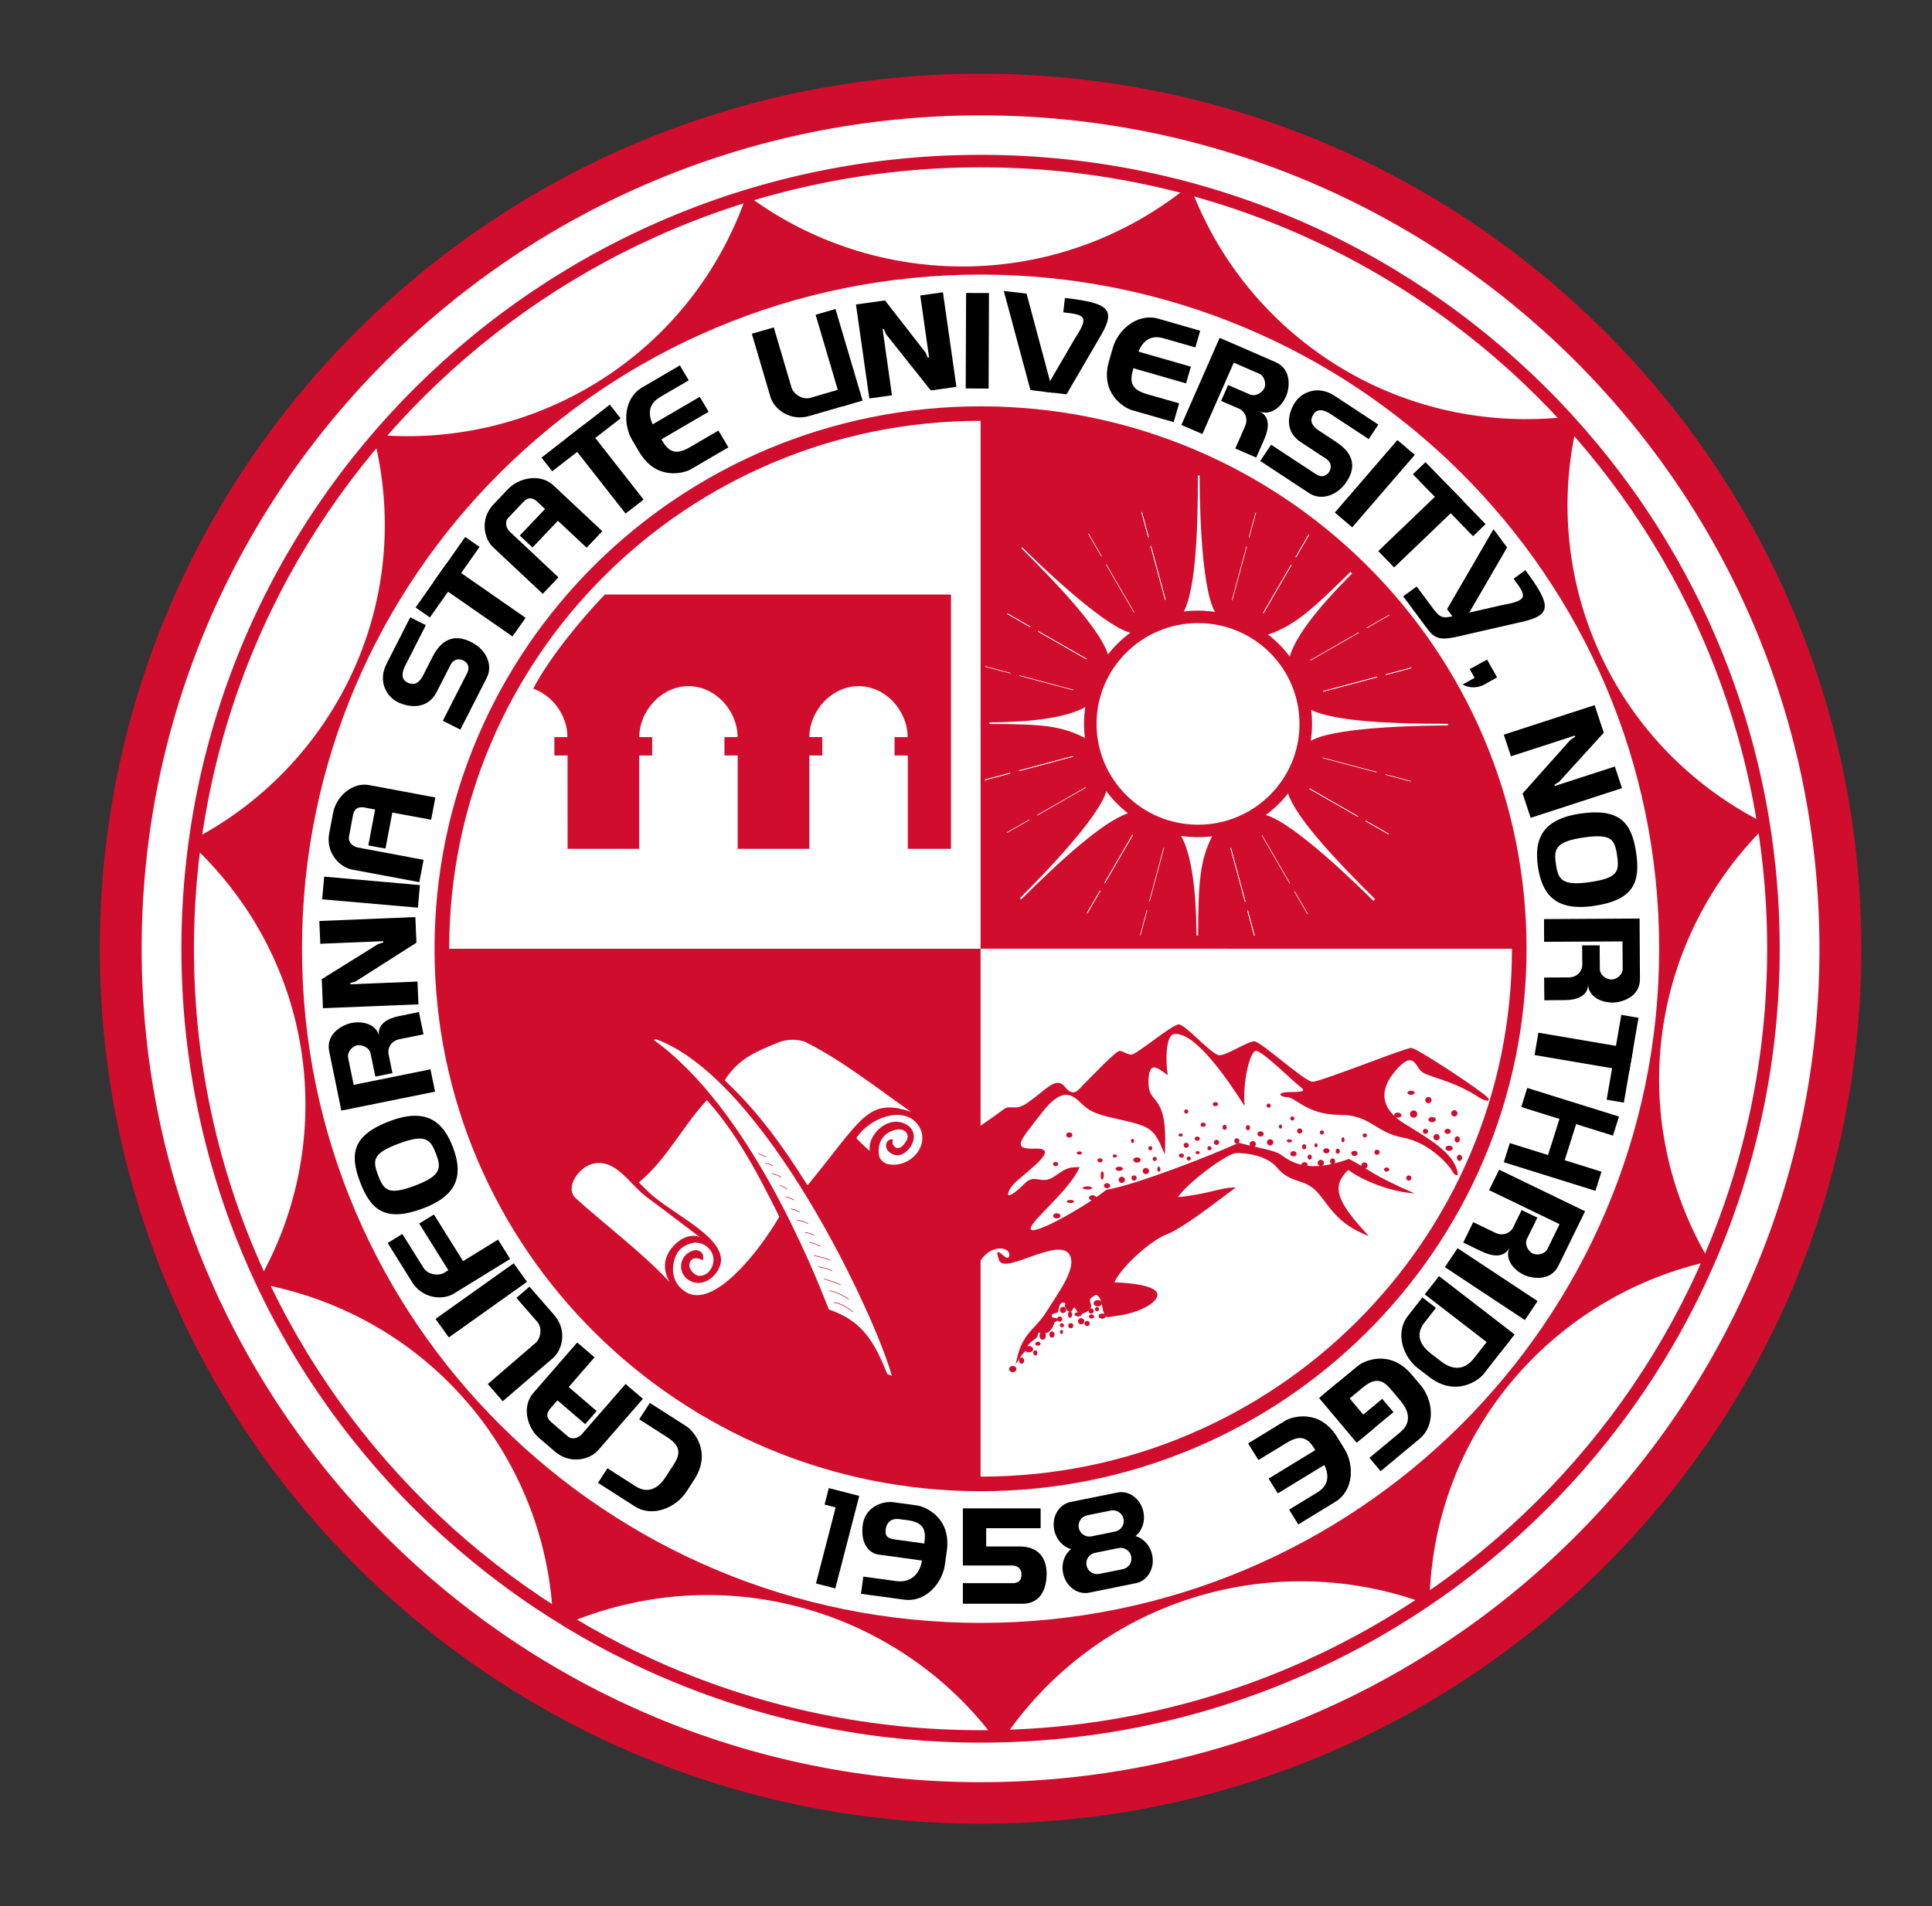 <?xml version="1.0" ?>
<svg xmlns="http://www.w3.org/2000/svg" viewBox="0 0 163.49 161.334" enable-background="new 0 0 163.49 161.334" xml:space="preserve">
	<rect x="0" y="0" width="163.49" height="161.334" fill="#333333" stroke="none"/>
	<path fill="#D00D2D" d="M82.979,154.367c41.159,0,74.531-33.157,74.531-74.063c0-40.9-33.372-74.063-74.531-74.063 c-41.164,0-74.531,33.162-74.531,74.063C8.449,121.21,41.815,154.367,82.979,154.367"/>
	<path fill="#FFFFFF" d="M82.979,150.851c39.205,0,70.987-31.588,70.987-70.546c0-38.959-31.782-70.541-70.987-70.541 c-39.21,0-70.992,31.582-70.992,70.541C11.988,119.263,43.77,150.851,82.979,150.851"/>
	<path fill="#D00D2D" d="M82.979,147.505c37.347,0,67.625-30.088,67.625-67.2s-30.277-67.2-67.625-67.2 c-37.347,0-67.629,30.087-67.629,67.2S45.633,147.505,82.979,147.505"/>
	<path fill="#FFFFFF" d="M82.979,146.452c36.757,0,66.561-29.615,66.561-66.147s-29.804-66.143-66.561-66.143 c-36.763,0-66.566,29.611-66.566,66.143S46.217,146.452,82.979,146.452"/>
	<path fill="#D00D2D" d="M100.417,15.89c-0.905,0.718-1.858,1.398-2.859,2.026c-10.91,6.835-24.531,5.893-34.277-1.351l-0.125,0.004 c-0.374,1.091-0.819,2.171-1.332,3.231c-5.561,11.564-17.586,17.985-29.717,17.028l-0.412,0.429 c0.278,1.119,0.489,2.266,0.632,3.437c1.595,12.716-5.048,24.566-15.786,30.263l-0.129,0.724c0.838,0.791,1.643,1.642,2.399,2.547 c8.267,9.837,9.133,23.377,3.209,33.938l0.215,0.547c1.14,0.22,2.275,0.504,3.41,0.857c12.299,3.859,20.374,14.791,21.116,26.865 l1.413,0.914c1.068-0.447,2.174-0.833,3.314-1.156c12.395-3.546,25.206,1.128,32.543,10.779l1.02,0.01 c0.651-0.952,1.37-1.875,2.146-2.766c8.453-9.68,21.763-12.692,33.199-8.571l0.575-0.343c0.033-1.151,0.134-2.313,0.302-3.479 c1.849-12.683,11.412-22.367,23.28-25.037l0.077-0.091c-0.59-0.995-1.126-2.027-1.609-3.103c-5.244-11.713-2.352-24.968,6.255-33.52 l-0.034-0.428c-1.034-0.524-2.045-1.109-3.036-1.761c-10.752-7.077-15.479-19.804-12.845-31.606l-0.843-0.984 c-1.154,0.128-2.323,0.189-3.511,0.185c-12.893-0.062-23.87-8.129-28.175-19.441"/>
	<path fill="#FFFFFF" d="M25.556,80.305c0-31.516,25.708-57.063,57.423-57.063c31.709,0,57.423,25.547,57.423,57.063 s-25.714,57.063-57.423,57.063C51.265,137.367,25.556,111.82,25.556,80.305"/>
	<path fill="#D00D2D" d="M82.979,126.222c25.517,0,46.202-20.56,46.202-45.917s-20.685-45.912-46.202-45.912 c-25.522,0-46.207,20.555-46.207,45.912S57.458,126.222,82.979,126.222"/>
	<path fill="#FFFFFF" d="M82.979,35.62c-24.837,0-44.967,20.008-44.967,44.685h44.967"/>
	<path fill="#FFFFFF" d="M82.979,124.989c24.833,0,44.966-20.008,44.966-44.685H82.979"/>
	<path fill="#FFFFFF" d="M101.38,69.806c4.741,0,8.587-3.821,8.587-8.533c0-4.711-3.846-8.533-8.587-8.533s-8.587,3.822-8.587,8.533 C92.792,65.984,96.639,69.806,101.38,69.806"/>
	<path fill="#FFFFFF" d="M101.37,40.251c0,4.603-0.177,9.514-1.183,11.508c0.872-0.109,1.757-0.095,2.629,0.034 c-1.25-2.152-1.303-10.109-1.303-11.542"/>
	<path fill="#FFFFFF" d="M86.428,46.4c3.276,3.255,6.633,6.867,7.337,8.985c0.541-0.69,1.178-1.309,1.887-1.827 c-2.418-0.639-8.132-6.217-9.152-7.229"/>
	<path fill="#FFFFFF" d="M83.727,61.282c4.636,0,6.073,0.176,8.08,1.176c-0.11-0.866-0.101-1.747,0.034-2.613 c-2.165,1.242-6.672,1.295-8.113,1.295"/>
	<path fill="#FFFFFF" d="M86.414,76.131c3.271-3.255,6.911-6.587,9.037-7.291c-0.694-0.538-1.312-1.171-1.834-1.875 c-0.647,2.403-6.293,8.047-7.313,9.062"/>
	<path fill="#FFFFFF" d="M101.39,79.186c0-4.602,0.177-6.405,1.183-8.398c-0.876,0.108-1.762,0.099-2.634-0.034 c1.254,2.151,1.307,7.001,1.307,8.433"/>
	<path fill="#FFFFFF" d="M116.366,76.112c-3.276-3.256-6.667-6.835-7.371-8.952c-0.541,0.695-1.178,1.309-1.887,1.827 c2.414,0.643,8.094,6.254,9.114,7.267"/>
	<path fill="#FFFFFF" d="M122.534,61.264c-4.631,0-9.573-0.177-11.58-1.176c0.11,0.87,0.096,1.751-0.034,2.617 c2.165-1.247,10.172-1.299,11.614-1.299"/>
	<path fill="#FFFFFF" d="M114.278,48.404c-3.276,3.255-4.842,4.602-6.974,5.307c0.699,0.537,1.317,1.166,1.839,1.869 c0.647-2.398,4.258-6.024,5.278-7.034"/>
	<line fill="none" stroke="#FFFFFF" stroke-width="0.051" stroke-linecap="round" x1="98.607" y1="50.746" x2="97.391" y2="46.238"/>
	<line fill="none" stroke="#FFFFFF" stroke-width="0.051" stroke-linecap="round" x1="97.18" y1="45.458" x2="96.615" y2="43.363"/>
	<line fill="none" stroke="#FFFFFF" stroke-width="0.051" stroke-linecap="round" x1="98.607" y1="50.746" x2="97.391" y2="46.238"/>
	<line fill="none" stroke="#FFFFFF" stroke-width="0.051" stroke-linecap="round" x1="97.18" y1="45.458" x2="96.615" y2="43.363"/>
	<line fill="none" stroke="#FFFFFF" stroke-width="0.051" stroke-linecap="round" x1="95.958" y1="51.816" x2="93.607" y2="47.776"/>
	<line fill="none" stroke="#FFFFFF" stroke-width="0.051" stroke-linecap="round" x1="93.205" y1="47.076" x2="92.113" y2="45.196"/>
	<line fill="none" stroke="#FFFFFF" stroke-width="0.051" stroke-linecap="round" x1="91.926" y1="55.775" x2="87.86" y2="53.443"/>
	<line fill="none" stroke="#FFFFFF" stroke-width="0.051" stroke-linecap="round" x1="87.156" y1="53.04" x2="85.264" y2="51.959"/>
	<line fill="none" stroke="#FFFFFF" stroke-width="0.051" stroke-linecap="round" x1="91.926" y1="55.775" x2="87.86" y2="53.443"/>
	<line fill="none" stroke="#FFFFFF" stroke-width="0.051" stroke-linecap="round" x1="87.156" y1="53.04" x2="85.264" y2="51.959"/>
	<line fill="none" stroke="#FFFFFF" stroke-width="0.051" stroke-linecap="round" x1="90.815" y1="58.398" x2="86.279" y2="57.189"/>
	<line fill="none" stroke="#FFFFFF" stroke-width="0.051" stroke-linecap="round" x1="85.494" y1="56.979" x2="83.387" y2="56.418"/>
	<line fill="none" stroke="#FFFFFF" stroke-width="0.051" stroke-linecap="round" x1="90.781" y1="64.028" x2="86.25" y2="65.237"/>
	<line fill="none" stroke="#FFFFFF" stroke-width="0.051" stroke-linecap="round" x1="85.465" y1="65.447" x2="83.358" y2="66.009"/>
	<line fill="none" stroke="#FFFFFF" stroke-width="0.051" stroke-linecap="round" x1="90.781" y1="64.028" x2="86.25" y2="65.237"/>
	<line fill="none" stroke="#FFFFFF" stroke-width="0.051" stroke-linecap="round" x1="85.465" y1="65.447" x2="83.358" y2="66.009"/>
	<line fill="none" stroke="#FFFFFF" stroke-width="0.051" stroke-linecap="round" x1="91.864" y1="66.66" x2="87.797" y2="68.992"/>
	<line fill="none" stroke="#FFFFFF" stroke-width="0.051" stroke-linecap="round" x1="87.093" y1="69.396" x2="85.202" y2="70.481"/>
	<line fill="none" stroke="#FFFFFF" stroke-width="0.051" stroke-linecap="round" x1="95.848" y1="70.668" x2="93.501" y2="74.708"/>
	<line fill="none" stroke="#FFFFFF" stroke-width="0.051" stroke-linecap="round" x1="93.094" y1="75.407" x2="92.002" y2="77.288"/>
	<line fill="none" stroke="#FFFFFF" stroke-width="0.051" stroke-linecap="round" x1="95.848" y1="70.668" x2="93.501" y2="74.708"/>
	<line fill="none" stroke="#FFFFFF" stroke-width="0.051" stroke-linecap="round" x1="93.094" y1="75.407" x2="92.002" y2="77.288"/>
	<line fill="none" stroke="#FFFFFF" stroke-width="0.051" stroke-linecap="round" x1="98.482" y1="71.771" x2="97.271" y2="76.278"/>
	<line fill="none" stroke="#FFFFFF" stroke-width="0.051" stroke-linecap="round" x1="97.06" y1="77.059" x2="96.495" y2="79.152"/>
	<line fill="none" stroke="#FFFFFF" stroke-width="0.051" stroke-linecap="round" x1="104.153" y1="71.805" x2="105.369" y2="76.307"/>
	<line fill="none" stroke="#FFFFFF" stroke-width="0.051" stroke-linecap="round" x1="105.58" y1="77.088" x2="106.145" y2="79.181"/>
	<line fill="none" stroke="#FFFFFF" stroke-width="0.051" stroke-linecap="round" x1="104.153" y1="71.805" x2="105.369" y2="76.307"/>
	<line fill="none" stroke="#FFFFFF" stroke-width="0.051" stroke-linecap="round" x1="105.58" y1="77.088" x2="106.145" y2="79.181"/>
	<line fill="none" stroke="#FFFFFF" stroke-width="0.051" stroke-linecap="round" x1="106.801" y1="70.729" x2="109.148" y2="74.77"/>
	<line fill="none" stroke="#FFFFFF" stroke-width="0.051" stroke-linecap="round" x1="109.555" y1="75.47" x2="110.647" y2="77.349"/>
	<line fill="none" stroke="#FFFFFF" stroke-width="0.051" stroke-linecap="round" x1="110.834" y1="66.77" x2="114.9" y2="69.102"/>
	<line fill="none" stroke="#FFFFFF" stroke-width="0.051" stroke-linecap="round" x1="115.604" y1="69.506" x2="117.491" y2="70.591"/>
	<line fill="none" stroke="#FFFFFF" stroke-width="0.051" stroke-linecap="round" x1="110.834" y1="66.77" x2="114.9" y2="69.102"/>
	<line fill="none" stroke="#FFFFFF" stroke-width="0.051" stroke-linecap="round" x1="115.604" y1="69.506" x2="117.491" y2="70.591"/>
	<line fill="none" stroke="#FFFFFF" stroke-width="0.051" stroke-linecap="round" x1="111.945" y1="64.152" x2="116.476" y2="65.356"/>
	<line fill="none" stroke="#FFFFFF" stroke-width="0.051" stroke-linecap="round" x1="117.261" y1="65.565" x2="119.374" y2="66.128"/>
	<line fill="none" stroke="#FFFFFF" stroke-width="0.051" stroke-linecap="round" x1="111.974" y1="58.517" x2="116.509" y2="57.308"/>
	<line fill="none" stroke="#FFFFFF" stroke-width="0.051" stroke-linecap="round" x1="117.294" y1="57.099" x2="119.402" y2="56.537"/>
	<line fill="none" stroke="#FFFFFF" stroke-width="0.051" stroke-linecap="round" x1="111.974" y1="58.517" x2="116.509" y2="57.308"/>
	<line fill="none" stroke="#FFFFFF" stroke-width="0.051" stroke-linecap="round" x1="117.294" y1="57.099" x2="119.402" y2="56.537"/>
	<line fill="none" stroke="#FFFFFF" stroke-width="0.051" stroke-linecap="round" x1="110.896" y1="55.886" x2="114.962" y2="53.554"/>
	<line fill="none" stroke="#FFFFFF" stroke-width="0.051" stroke-linecap="round" x1="115.667" y1="53.148" x2="117.558" y2="52.063"/>
	<line fill="none" stroke="#FFFFFF" stroke-width="0.051" stroke-linecap="round" x1="106.912" y1="51.878" x2="109.258" y2="47.838"/>
	<line fill="none" stroke="#FFFFFF" stroke-width="0.051" stroke-linecap="round" x1="109.666" y1="47.139" x2="110.757" y2="45.258"/>
	<line fill="none" stroke="#FFFFFF" stroke-width="0.051" stroke-linecap="round" x1="106.912" y1="51.878" x2="109.258" y2="47.838"/>
	<line fill="none" stroke="#FFFFFF" stroke-width="0.051" stroke-linecap="round" x1="109.666" y1="47.139" x2="110.757" y2="45.258"/>
	<line fill="none" stroke="#FFFFFF" stroke-width="0.051" stroke-linecap="round" x1="104.272" y1="50.779" x2="105.489" y2="46.271"/>
	<line fill="none" stroke="#FFFFFF" stroke-width="0.051" stroke-linecap="round" x1="105.7" y1="45.487" x2="106.265" y2="43.397"/>
	<path fill="#D00D2D" d="M51.184,50.326h29.291v21.521H76.82v-7.9H75.7v-1.556h1.106c0-2.208-1.849-4.313-4.147-4.313 s-4.167,2.104-4.167,4.313h1.092v1.556h-1.097v7.9h-6.063v-7.9h-1.121v-1.556h1.111c0-2.208-1.854-4.313-4.152-4.313 c-2.294,0-4.162,2.104-4.162,4.313h1.087v1.556h-1.092v7.9h-6.063l-0.005-7.9h-1.116v-1.556h1.106c0-1.79-1.211-3.503-2.893-4.098 C46.414,55.767,49.258,52.302,51.184,50.326"/>
	<path fill="#FFFFFF" d="M54.78,101.369c-1.48-1.09-2.577-3.203-4.454-2.898c-1.341,0.224-2.582,2.074-1.6,2.96 c2.457,2.228,5.623,4.593,7.931,7.082c-0.561-1.01-0.546-2.052,0.278-2.989c1.168-1.318,2.26-0.828,2.26-0.828 C57.941,103.754,56.164,102.388,54.78,101.369"/>
	<path fill="#FFFFFF" d="M61.322,91.441c2.749,2.574,4.818,5.406,7.012,8.891c4.631-5.631,5.067-7.463,8.759-6.221 c-2.902-2.018-5.642-4.227-8.822-5.854c-0.67-0.342-1.686-0.313-2.404-0.019C64.182,88.934,62.543,89.509,61.322,91.441"/>
	<path fill="#FFFFFF" d="M73.793,96.338c0.479-0.956,1.609-1.689,2.677-1.266c1.355,0.538,0.934,2.052-0.077,2.604 c-0.675,0.371-1.619-0.266-1.379-0.913c0.072-0.196,0.301-0.387,0.546-0.319c-0.063,0.328-0.043,0.438,0.125,0.6 c0.378,0.353,0.781-0.058,1.034-0.515c0.297-0.532-0.172-1.094-0.958-0.894c-1.021,0.261-1.547,1.061-1.37,2.193 c0.048,0.313,0.412,0.633,0.714,0.7c1.973,0.428,3.731-1.704,2.582-3.309c-1.212-1.689-4.133-0.609-5.221,1.123 c0,0,0.513,0.543,1.13,1.085C73.597,97.428,73.511,96.895,73.793,96.338"/>
	<path fill="#FFFFFF" d="M58.851,105.176c-0.584,0.058-1.346,0.348-1.681,1.166c-0.45,1.113-0.244,2.39,0.929,3.056 c2.385,1.361,6.236-3.617,7.845-6.41c0,0-1.303-2.655-2.265-4.336c-1.149-2.004-2.261-3.731-3.86-5.535 c-2.098,2.271-3.391,5.012-5.756,6.968c0.249,0.248,0.493,0.49,0.752,0.747c2.088,2.046,7.275,4.122,6,6.582 c-0.402,0.775-1.341,1.441-2.255,1.076c-1.341-0.538-1.159-2.242,0.067-2.628c0.57-0.181,1.039,0.258,0.833,0.833 c-0.168-0.167-0.69-0.281-0.91-0.09c-0.292,0.261-0.374,0.818,0.312,1.289c0.306,0.209,0.881,0.091,1.211-0.357 c0.369-0.494,0.546-1.403-0.311-2.06C59.397,105.204,59.014,105.186,58.851,105.176"/>
	<path fill="#FFFFFF" d="M55.312,88.019l0.187-0.061c9.2,3.354,18.53,23.319,19.967,28.483l-0.374-0.124 c-1.034-2.518-1.973-4.479-4.947-5.473C68.866,107.608,63.449,93.863,55.312,88.019"/>
	<path fill="none" stroke="#D00D2D" stroke-width="0.051" stroke-linecap="round" d="M70.585,110.255 c0.469,0.028,1.125,0.433,1.595,0.774"/>
	<path fill="none" stroke="#D00D2D" stroke-width="0.051" stroke-linecap="round" d="M70.211,109.259 c0.374,0.029,1.283,0.435,1.595,0.715"/>
	<path fill="none" stroke="#D00D2D" stroke-width="0.051" stroke-linecap="round" d="M69.742,108.265 c0.623,0.187,1.092,0.31,1.375,0.495"/>
	<path fill="none" stroke="#D00D2D" stroke-width="0.051" stroke-linecap="round" d="M69.272,107.204 c0.561,0.19,0.843,0.157,1.125,0.375"/>
	<path fill="none" stroke="#D00D2D" stroke-width="0.051" stroke-linecap="round" d="M68.894,106.271 c0.407,0.129,0.91,0.157,1.317,0.405"/>
	<path fill="none" stroke="#D00D2D" stroke-width="0.051" stroke-linecap="round" d="M68.521,105.186c0.345,0,0.718,0.215,0.876,0.31 "/>
	<path fill="none" stroke="#D00D2D" stroke-width="0.051" stroke-linecap="round" d="M68.142,104.315 c0.283,0.062,0.503,0.09,0.724,0.246"/>
	<path fill="none" stroke="#D00D2D" stroke-width="0.051" stroke-linecap="round" d="M67.458,103.287 c0.311,0.032,0.718,0.156,0.905,0.28"/>
	<path fill="none" stroke="#D00D2D" stroke-width="0.051" stroke-linecap="round" d="M66.955,102.325 c0.249,0.058,0.407,0.091,0.689,0.276"/>
	<path fill="none" stroke="#D00D2D" stroke-width="0.051" stroke-linecap="round" d="M66.514,101.298 c0.412,0.124,0.502,0.186,0.661,0.275"/>
	<path fill="none" stroke="#D00D2D" stroke-width="0.051" stroke-linecap="round" d="M66.016,100.365 c0.283,0.027,0.407,0.185,0.565,0.28"/>
	<path fill="none" stroke="#D00D2D" stroke-width="0.051" stroke-linecap="round" d="M65.36,99.337 c0.282,0.062,0.623,0.219,0.718,0.314"/>
	<path fill="none" stroke="#D00D2D" stroke-width="0.051" stroke-linecap="round" d="M64.794,98.466 c0.316,0.063,0.441,0.124,0.594,0.219"/>
	<path fill="none" stroke="#D00D2D" stroke-width="0.051" stroke-linecap="round" d="M64.201,97.656 c0.22,0.096,0.469,0.157,0.627,0.281"/>
	<path fill="#D00D2D" d="M82.697,95.482c1.001-0.686,1.782-1.243,2.285-1.619c0.498-0.371,0.924,0.21,1.939-0.495 c1.691-1.185,2.443-2.303,3.195-1.37c0.747,0.933,1.125,0.247,1.561-0.186c0.876-0.871,2.754-2.86,3.07-2.86 c0.312,0,0.561,0.309,1.001,0.309c0.436,0,3.439-2.55,4.004-2.55c0.565,0,2.816,2.612,3.443,2.612c0.627,0,2.38-1.181,2.941-1.181 c0.565,0,4.257,3.422,4.942,3.422c0.69,0,7.826-2.865,8.329-2.865c0.498,0,6.006,3.67,6.446,4.17 c0.436,0.499-0.325,0.262-0.627,0.062c-2.443-1.618-4.507-1.742-5.005-2.299c-0.503-0.562-0.69-1.68-2.132,0 c-1.437,1.676-1.25,3.231,0.752,4.474c2.002,1.247,4.22,2.461,4.507,4.169c0.063,0.377-0.312,0.186-0.44-0.123 c-0.125-0.31-1.815-2.427-4.19-2.861c-2.381-0.438-2.691-1.927-5.383-1.927s-3.755-1.494-4.382-1.494 c-0.623,0-1.063-0.434,0.254-0.434c1.313,0,1.25-0.128,0.685-0.562c-0.561-0.433-3.127-2.983-3.63-2.922 c-0.498,0.063-1.125,2.675-0.939,4.664c-1.25-1.928-4.076-6.249-5.943-6.097c-0.752,0.062-0.752,2.303-0.565,3.483 c-0.752-0.499-1.628-1.432-1.628,0.624c0,2.051,1.69,0.681,1.379,6.092c-0.814-1.928-1.001-2.299-3.132-2.799 c-2.126-0.494-2.941-0.618-3.755-1.365c-0.814-0.748-1.628-1.805-3.506,0.623c-1.877,2.423-2.625,3.108-0.56,3.046 c2.064-0.062-0.312,1.618-1.628,2.798c-0.824,0.738-1.231,2.095,0.752,0.124c0.876-0.871,1.375,0.247,2.567-0.623 c1.188-0.871,1.437-0.681,2.064-0.743c-0.876,2.052-4.445,4.788-4.133,5.283c0.316,0.499,4.693-1.989,6.384-3.355 c2.38-0.375,8.951-2.927,11.207-3.982c1.313,0.375,2.629,0.562,3.314,0.87c0.689,0.314,1.939,1.994,6.01,0.499 c1.69,0.872,1.939,1.366,5.57,2.923c-1.939-0.123-4.258-0.995-5.633-1.989c-1.379,1.365-1.125,2.546,1.753,5.597 c-2.816-1.057-3.381-2.675-4.444-3.793c-1.063-1.118-2.179-0.618-3.319-1.989c-0.876-1.062-2.629-1.247-3.443-1.247 c-0.81,0-4.315,2.675-4.942,3.731c2.629-0.248,3.692-0.866,4.88-0.81c-1.939,1.433-4.444,3.422-5.881,3.983 c-1.442,0.558-3.942,2.923-4.382,4.041c1.877,0.063,3.755,0.376,3.63,1.123c-0.125,0.742-1.815,1.552-3.63,1.737 c-0.254,0.028-0.594,0.172-0.738-0.005c-0.407-0.49-0.187-1.29-0.694-1.741c-0.167-0.148-0.364,0.095-0.517,0.194 c-0.297,0.19,0.034,0.557-0.024,0.757c-0.086,0.291-0.474,0.542-0.819,0.604c-0.259,0.043-0.393-0.285-0.546-0.485 c-0.172-0.225-0.163,0.352-0.445,0.309c-0.225-0.033-0.331-0.28-0.426-0.48c-0.038-0.081,0.144-0.232-0.019-0.28 c-0.426-0.129-0.46,0.424-0.532,0.718c-0.057,0.233-0.546,0.105-0.551,0.382c-0.004,0.304,0.527,0.057,0.498,0.371 c-0.009,0.109-0.229,0.119-0.258,0.195c-0.101,0.299-0.235,0.585-0.479,0.79c-0.225,0.194-0.551,0.118-0.814,0.065 c-0.129-0.028-0.11,0.314-0.206,0.41c-0.273,0.271-0.67,0.438-0.814,0.794c-0.043,0.101-0.053,0.281-0.115,0.334 c-0.393,0.323-0.57,0.767-0.853,1.146c0.469-2.708,1.595-2.831,2.596-4.45c1.001-1.617,2.639-3.74,1.94-4.849 c-0.939-1.495-5.508,1.742-5.949,0.495c-0.436-1.242,0.192-0.495,0.565-0.248c0.374,0.248,0.565-0.686-0.374-0.747 c-0.939-0.062-1.787,0.747-2.036,1.681"/>
	<path fill="#D00D2D" d="M89.426,103.135c0.172,0,0.312-0.101,0.312-0.22c0-0.124-0.139-0.223-0.312-0.223s-0.311,0.099-0.311,0.223 C89.115,103.034,89.253,103.135,89.426,103.135"/>
	<path fill="#D00D2D" d="M90.585,101.83c0.167,0,0.306-0.057,0.306-0.128c0-0.077-0.139-0.134-0.306-0.134 c-0.172,0-0.312,0.057-0.312,0.134C90.273,101.773,90.413,101.83,90.585,101.83"/>
	<path fill="#D00D2D" d="M92.021,100.684c0.22,0,0.397-0.063,0.397-0.134s-0.177-0.133-0.397-0.133s-0.397,0.062-0.397,0.133 S91.801,100.684,92.021,100.684"/>
	<path fill="#D00D2D" d="M93.271,99.846c0.077,0,0.134-0.156,0.134-0.352c0-0.196-0.058-0.353-0.134-0.353 c-0.072,0-0.129,0.156-0.129,0.353C93.142,99.689,93.2,99.846,93.271,99.846"/>
	<path fill="#D00D2D" d="M93.085,98.395c0.125,0,0.225-0.081,0.225-0.177c0-0.095-0.101-0.176-0.225-0.176 c-0.12,0-0.22,0.081-0.22,0.176C92.865,98.313,92.965,98.395,93.085,98.395"/>
	<path fill="#D00D2D" d="M91.332,97.729c0.125,0,0.225-0.058,0.225-0.134c0-0.071-0.101-0.134-0.225-0.134 c-0.12,0-0.22,0.063-0.22,0.134C91.112,97.671,91.212,97.729,91.332,97.729"/>
	<path fill="#D00D2D" d="M89.33,98.703c0.125,0,0.22-0.076,0.22-0.175c0-0.096-0.096-0.177-0.22-0.177c-0.12,0-0.22,0.081-0.22,0.177 C89.11,98.627,89.21,98.703,89.33,98.703"/>
	<path fill="#D00D2D" d="M90.489,96.29c0.148,0,0.263-0.094,0.263-0.218c0-0.119-0.115-0.22-0.263-0.22s-0.269,0.101-0.269,0.22 C90.221,96.196,90.341,96.29,90.489,96.29"/>
	<path fill="#D00D2D" d="M94.713,99.108c0.172,0,0.311-0.076,0.311-0.176c0-0.096-0.139-0.177-0.311-0.177s-0.312,0.081-0.312,0.177 C94.402,99.032,94.541,99.108,94.713,99.108"/>
	<path fill="#D00D2D" d="M94.934,100.132c0.144,0,0.263-0.119,0.263-0.268c0-0.142-0.12-0.261-0.263-0.261 c-0.148,0-0.268,0.119-0.268,0.261C94.666,100.013,94.785,100.132,94.934,100.132"/>
	<path fill="#D00D2D" d="M93.679,100.583c0.148,0,0.268-0.1,0.268-0.218c0-0.124-0.12-0.22-0.268-0.22 c-0.144,0-0.263,0.096-0.263,0.22C93.416,100.483,93.535,100.583,93.679,100.583"/>
	<path fill="#D00D2D" d="M92.462,101.611c0.167,0,0.306-0.1,0.306-0.224c0-0.119-0.139-0.219-0.306-0.219 c-0.172,0-0.312,0.1-0.312,0.219C92.151,101.512,92.29,101.611,92.462,101.611"/>
	<path fill="#D00D2D" d="M95.963,99.932c0.125,0,0.225-0.101,0.225-0.219c0-0.124-0.101-0.224-0.225-0.224 c-0.12,0-0.221,0.1-0.221,0.224C95.743,99.831,95.843,99.932,95.963,99.932"/>
	<path fill="#D00D2D" d="M96.969,99.384c0.144,0,0.264-0.119,0.264-0.261c0-0.147-0.12-0.268-0.264-0.268 c-0.148,0-0.268,0.12-0.268,0.268C96.701,99.265,96.82,99.384,96.969,99.384"/>
	<path fill="#D00D2D" d="M96.217,98.409c0.172,0,0.306-0.101,0.306-0.225c0-0.119-0.134-0.218-0.306-0.218 c-0.173,0-0.312,0.099-0.312,0.218C95.906,98.309,96.044,98.409,96.217,98.409"/>
	<path fill="#D00D2D" d="M95.839,96.748c0.072,0,0.134-0.081,0.134-0.177c0-0.1-0.062-0.176-0.134-0.176s-0.134,0.076-0.134,0.176 C95.705,96.667,95.767,96.748,95.839,96.748"/>
	<path fill="#D00D2D" d="M94.34,97.976c0.096,0,0.177-0.057,0.177-0.128c0-0.076-0.082-0.134-0.177-0.134 c-0.101,0-0.177,0.058-0.177,0.134C94.163,97.919,94.239,97.976,94.34,97.976"/>
	<path fill="#D00D2D" d="M97.342,97.367c0.096,0,0.177-0.077,0.177-0.177c0-0.096-0.081-0.177-0.177-0.177 c-0.096,0-0.177,0.081-0.177,0.177C97.166,97.29,97.247,97.367,97.342,97.367"/>
	<path fill="#D00D2D" d="M97.716,98.271c0.101,0,0.177-0.081,0.177-0.177c0-0.099-0.076-0.175-0.177-0.175 c-0.096,0-0.177,0.076-0.177,0.175C97.539,98.189,97.62,98.271,97.716,98.271"/>
	<path fill="#D00D2D" d="M98.061,99.185c0.077,0,0.134-0.1,0.134-0.219c0-0.124-0.057-0.22-0.134-0.22 c-0.072,0-0.129,0.096-0.129,0.22C97.932,99.085,97.989,99.185,98.061,99.185"/>
	<path fill="#D00D2D" d="M101.318,96.558c0.12,0,0.22-0.076,0.22-0.177c0-0.096-0.101-0.176-0.22-0.176 c-0.125,0-0.221,0.08-0.221,0.176C101.097,96.481,101.193,96.558,101.318,96.558"/>
	<path fill="#D00D2D" d="M100.379,97.162c0.12,0,0.22-0.096,0.22-0.22c0-0.118-0.101-0.218-0.22-0.218c-0.125,0-0.22,0.1-0.22,0.218 C100.159,97.066,100.254,97.162,100.379,97.162"/>
	<path fill="#D00D2D" d="M99.972,97.989c0.12,0,0.22-0.08,0.22-0.176c0-0.095-0.101-0.176-0.22-0.176c-0.125,0-0.22,0.081-0.22,0.176 C99.751,97.909,99.847,97.989,99.972,97.989"/>
	<path fill="#D00D2D" d="M99.91,96.205c0.096,0,0.177-0.062,0.177-0.133s-0.082-0.134-0.177-0.134c-0.101,0-0.177,0.063-0.177,0.134 S99.809,96.205,99.91,96.205"/>
	<path fill="#D00D2D" d="M101.816,95.377c0.125,0,0.22-0.076,0.22-0.176c0-0.096-0.096-0.176-0.22-0.176 c-0.12,0-0.221,0.08-0.221,0.176C101.595,95.301,101.696,95.377,101.816,95.377"/>
	<path fill="#D00D2D" d="M102.946,96.914c0.12,0,0.221-0.1,0.221-0.219c0-0.124-0.101-0.219-0.221-0.219 c-0.125,0-0.225,0.095-0.225,0.219C102.721,96.814,102.821,96.914,102.946,96.914"/>
	<path fill="#D00D2D" d="M102.347,97.367c0.101,0,0.177-0.077,0.177-0.177c0-0.096-0.077-0.177-0.177-0.177 c-0.096,0-0.177,0.081-0.177,0.177C102.17,97.29,102.251,97.367,102.347,97.367"/>
	<path fill="#D00D2D" d="M101.346,97.694c0.101,0,0.177-0.057,0.177-0.128c0-0.076-0.077-0.134-0.177-0.134 c-0.096,0-0.177,0.058-0.177,0.134C101.169,97.638,101.25,97.694,101.346,97.694"/>
	<path fill="#D00D2D" d="M100.594,98.237c0.101,0,0.177-0.076,0.177-0.177c0-0.094-0.077-0.175-0.177-0.175 c-0.096,0-0.172,0.081-0.172,0.175C100.422,98.161,100.499,98.237,100.594,98.237"/>
	<path fill="#D00D2D" d="M100.379,94.259c0.096,0,0.177-0.081,0.177-0.177c0-0.1-0.082-0.176-0.177-0.176 c-0.101,0-0.177,0.076-0.177,0.176C100.202,94.178,100.278,94.259,100.379,94.259"/>
	<path fill="#D00D2D" d="M102.85,93.635c0.12,0,0.22-0.076,0.22-0.176c0-0.096-0.101-0.176-0.22-0.176c-0.125,0-0.22,0.08-0.22,0.176 C102.63,93.559,102.726,93.635,102.85,93.635"/>
	<path fill="#D00D2D" d="M103.631,95.639c0.101,0,0.177-0.1,0.177-0.219c0-0.124-0.077-0.219-0.177-0.219 c-0.096,0-0.177,0.095-0.177,0.219C103.454,95.539,103.535,95.639,103.631,95.639"/>
	<path fill="#D00D2D" d="M104.666,96.791c0.125,0,0.22-0.101,0.22-0.22c0-0.124-0.096-0.219-0.22-0.219s-0.221,0.095-0.221,0.219 C104.445,96.69,104.541,96.791,104.666,96.791"/>
	<path fill="#D00D2D" d="M106.011,97.114c0.148,0,0.263-0.119,0.263-0.267c0-0.143-0.115-0.262-0.263-0.262s-0.269,0.119-0.269,0.262 C105.743,96.995,105.863,97.114,106.011,97.114"/>
	<path fill="#D00D2D" d="M106.667,96.201c0.148,0,0.268-0.101,0.268-0.225c0-0.119-0.12-0.219-0.268-0.219 c-0.144,0-0.264,0.1-0.264,0.219C106.404,96.101,106.523,96.201,106.667,96.201"/>
	<path fill="#D00D2D" d="M105.604,95.672c0.096,0,0.177-0.1,0.177-0.219c0-0.124-0.082-0.224-0.177-0.224s-0.177,0.1-0.177,0.224 C105.427,95.572,105.508,95.672,105.604,95.672"/>
	<path fill="#D00D2D" d="M107.357,93.759c0.096,0,0.177-0.076,0.177-0.171c0-0.101-0.082-0.182-0.177-0.182 c-0.101,0-0.177,0.081-0.177,0.182C107.18,93.683,107.256,93.759,107.357,93.759"/>
	<path fill="#D00D2D" d="M108.358,95.534c0.072,0,0.134-0.081,0.134-0.176c0-0.101-0.063-0.177-0.134-0.177s-0.134,0.076-0.134,0.177 C108.224,95.453,108.286,95.534,108.358,95.534"/>
	<path fill="#D00D2D" d="M107.481,96.957c0.148,0,0.268-0.119,0.268-0.262c0-0.147-0.12-0.267-0.268-0.267s-0.268,0.119-0.268,0.267 C107.213,96.838,107.333,96.957,107.481,96.957"/>
	<path fill="#D00D2D" d="M109.986,95.953c0.12,0,0.22-0.101,0.22-0.225c0-0.118-0.101-0.218-0.22-0.218 c-0.125,0-0.225,0.1-0.225,0.218C109.761,95.853,109.862,95.953,109.986,95.953"/>
	<path fill="#D00D2D" d="M109.359,94.849c0.096,0,0.177-0.076,0.177-0.176c0-0.096-0.082-0.177-0.177-0.177s-0.177,0.081-0.177,0.177 C109.182,94.772,109.263,94.849,109.359,94.849"/>
	<path fill="#D00D2D" d="M109.11,96.7c0.12,0,0.22-0.057,0.22-0.129c0-0.076-0.101-0.133-0.22-0.133 c-0.125,0-0.225,0.057-0.225,0.133C108.885,96.644,108.985,96.7,109.11,96.7"/>
	<path fill="#D00D2D" d="M109.455,97.881c0.144,0,0.264-0.101,0.264-0.225c0-0.119-0.12-0.219-0.264-0.219 c-0.148,0-0.268,0.1-0.268,0.219C109.187,97.78,109.306,97.881,109.455,97.881"/>
	<path fill="#D00D2D" d="M110.393,98.813c0.144,0,0.264-0.101,0.264-0.224c0-0.119-0.12-0.219-0.264-0.219 c-0.148,0-0.268,0.1-0.268,0.219C110.125,98.713,110.245,98.813,110.393,98.813"/>
	<path fill="#D00D2D" d="M110.829,98.156c0.101,0,0.177-0.096,0.177-0.219c0-0.119-0.077-0.219-0.177-0.219 c-0.096,0-0.177,0.1-0.177,0.219C110.652,98.061,110.733,98.156,110.829,98.156"/>
	<path fill="#D00D2D" d="M110.36,97.286c0.101,0,0.177-0.096,0.177-0.22c0-0.119-0.077-0.219-0.177-0.219 c-0.096,0-0.177,0.1-0.177,0.219C110.183,97.19,110.264,97.286,110.36,97.286"/>
	<path fill="#D00D2D" d="M111.361,97.119c0.077,0,0.134-0.081,0.134-0.177c0-0.095-0.057-0.175-0.134-0.175 c-0.072,0-0.129,0.08-0.129,0.175C111.231,97.038,111.289,97.119,111.361,97.119"/>
	<path fill="#D00D2D" d="M111.864,96.029c0.096,0,0.177-0.076,0.177-0.177c0-0.095-0.082-0.176-0.177-0.176 c-0.101,0-0.177,0.081-0.177,0.176C111.687,95.953,111.763,96.029,111.864,96.029"/>
	<path fill="#D00D2D" d="M113.645,96.695c0.077,0,0.135-0.1,0.135-0.219s-0.058-0.22-0.135-0.22c-0.071,0-0.129,0.101-0.129,0.22 S113.574,96.695,113.645,96.695"/>
	<path fill="#D00D2D" d="M113.209,97.661c0.096,0,0.177-0.1,0.177-0.219c0-0.123-0.082-0.219-0.177-0.219 c-0.101,0-0.177,0.096-0.177,0.219C113.032,97.562,113.109,97.661,113.209,97.661"/>
	<path fill="#D00D2D" d="M112.237,97.628c0.148,0,0.268-0.096,0.268-0.218c0-0.12-0.12-0.22-0.268-0.22 c-0.144,0-0.264,0.1-0.264,0.22C111.974,97.532,112.093,97.628,112.237,97.628"/>
	<path fill="#D00D2D" d="M111.768,98.698c0.148,0,0.268-0.118,0.268-0.261c0-0.147-0.12-0.267-0.268-0.267 c-0.144,0-0.264,0.119-0.264,0.267C111.504,98.58,111.624,98.698,111.768,98.698"/>
	<path fill="#D00D2D" d="M112.769,98.575c0.124,0,0.22-0.119,0.22-0.262c0-0.147-0.096-0.267-0.22-0.267 c-0.12,0-0.221,0.119-0.221,0.267C112.548,98.456,112.649,98.575,112.769,98.575"/>
	<path fill="#D00D2D" d="M114.618,97.848c0.148,0,0.263-0.101,0.263-0.22c0-0.124-0.114-0.218-0.263-0.218s-0.269,0.094-0.269,0.218 C114.349,97.747,114.469,97.848,114.618,97.848"/>
	<path fill="#D00D2D" d="M115.494,96.276c0.096,0,0.178-0.075,0.178-0.171c0-0.101-0.082-0.177-0.178-0.177 c-0.101,0-0.177,0.076-0.177,0.177C115.317,96.201,115.393,96.276,115.494,96.276"/>
	<path fill="#D00D2D" d="M116.529,97.752c0.119,0,0.22-0.096,0.22-0.22c0-0.119-0.101-0.218-0.22-0.218 c-0.125,0-0.226,0.099-0.226,0.218C116.303,97.656,116.404,97.752,116.529,97.752"/>
	<path fill="#D00D2D" d="M117.337,99.17c0.125,0,0.221-0.075,0.221-0.176c0-0.096-0.096-0.177-0.221-0.177 c-0.119,0-0.22,0.081-0.22,0.177C117.118,99.095,117.218,99.17,117.337,99.17"/>
	<path fill="#D00D2D" d="M115.46,98.918c0.148,0,0.269-0.119,0.269-0.267c0-0.143-0.12-0.262-0.269-0.262 c-0.144,0-0.264,0.119-0.264,0.262C115.197,98.799,115.317,98.918,115.46,98.918"/>
	<path fill="#D00D2D" d="M118.277,94.61c0.172,0,0.311-0.095,0.311-0.218c0-0.119-0.139-0.22-0.311-0.22 c-0.168,0-0.307,0.101-0.307,0.22C117.97,94.516,118.109,94.61,118.277,94.61"/>
	<path fill="#D00D2D" d="M119.623,94.605c0.172,0,0.311-0.138,0.311-0.304c0-0.172-0.139-0.31-0.311-0.31 c-0.168,0-0.307,0.138-0.307,0.31C119.316,94.468,119.455,94.605,119.623,94.605"/>
	<path fill="#D00D2D" d="M120.877,93.383c0.144,0,0.263-0.118,0.263-0.267c0-0.143-0.119-0.262-0.263-0.262 c-0.148,0-0.269,0.119-0.269,0.262C120.609,93.265,120.729,93.383,120.877,93.383"/>
	<path fill="#D00D2D" d="M119.407,92.674c0.168,0,0.307-0.081,0.307-0.176c0-0.101-0.139-0.177-0.307-0.177 c-0.173,0-0.312,0.076-0.312,0.177C119.095,92.593,119.234,92.674,119.407,92.674"/>
	<path fill="#D00D2D" d="M123.066,94.501c0.148,0,0.268-0.118,0.268-0.262c0-0.147-0.119-0.267-0.268-0.267 c-0.144,0-0.264,0.119-0.264,0.267C122.802,94.383,122.922,94.501,123.066,94.501"/>
	<path fill="#D00D2D" d="M121.188,94.987c0.173,0,0.312-0.101,0.312-0.22c0-0.124-0.139-0.224-0.312-0.224 c-0.172,0-0.311,0.1-0.311,0.224C120.877,94.887,121.016,94.987,121.188,94.987"/>
	<path fill="#D00D2D" d="M122.5,95.981c0.148,0,0.269-0.1,0.269-0.219c0-0.124-0.12-0.219-0.269-0.219 c-0.144,0-0.264,0.095-0.264,0.219C122.237,95.882,122.357,95.981,122.5,95.981"/>
	<path fill="#D00D2D" d="M123.315,96.71c0.124,0,0.225-0.119,0.225-0.267c0-0.144-0.101-0.262-0.225-0.262 c-0.12,0-0.221,0.118-0.221,0.262C123.094,96.591,123.195,96.71,123.315,96.71"/>
	<path fill="#D00D2D" d="M122.63,97.413c0.167,0,0.306-0.099,0.306-0.223c0-0.119-0.139-0.22-0.306-0.22 c-0.173,0-0.312,0.101-0.312,0.22C122.319,97.314,122.458,97.413,122.63,97.413"/>
	<path fill="#D00D2D" d="M123.506,98.266c0.12,0,0.221-0.119,0.221-0.267c0-0.143-0.101-0.262-0.221-0.262 c-0.124,0-0.221,0.119-0.221,0.262C123.286,98.146,123.382,98.266,123.506,98.266"/>
	<path fill="#D00D2D" d="M121.567,96.524c0.144,0,0.264-0.119,0.264-0.268c0-0.142-0.12-0.261-0.264-0.261 c-0.148,0-0.269,0.119-0.269,0.261C121.298,96.405,121.418,96.524,121.567,96.524"/>
	<path fill="#D00D2D" d="M120.624,95.981c0.124,0,0.225-0.1,0.225-0.219c0-0.124-0.101-0.219-0.225-0.219 c-0.12,0-0.221,0.095-0.221,0.219C120.403,95.882,120.503,95.981,120.624,95.981"/>
	<path fill="#D00D2D" d="M119.22,99.932c0.119,0,0.22-0.101,0.22-0.219c0-0.124-0.101-0.224-0.22-0.224 c-0.125,0-0.226,0.1-0.226,0.224C118.995,99.831,119.095,99.932,119.22,99.932"/>
	<path fill="#D00D2D" d="M91.49,112.102c0.148,0,0.268-0.115,0.268-0.263s-0.12-0.262-0.268-0.262c-0.149,0-0.264,0.114-0.264,0.262 S91.341,112.102,91.49,112.102"/>
	<path fill="#D00D2D" d="M90.614,112.434c0.12,0,0.22-0.1,0.22-0.224c0-0.118-0.101-0.219-0.22-0.219 c-0.12,0-0.221,0.101-0.221,0.219C90.393,112.334,90.494,112.434,90.614,112.434"/>
	<path fill="#D00D2D" d="M90.551,111.544c0.096,0,0.177-0.119,0.177-0.267c0-0.143-0.082-0.262-0.177-0.262 c-0.101,0-0.177,0.119-0.177,0.262C90.374,111.425,90.451,111.544,90.551,111.544"/>
	<path fill="#D00D2D" d="M91.241,111.425c0.168,0,0.307-0.081,0.307-0.176c0-0.101-0.139-0.177-0.307-0.177 c-0.172,0-0.311,0.076-0.311,0.177C90.93,111.344,91.068,111.425,91.241,111.425"/>
	<path fill="#D00D2D" d="M92.898,110.578c0.196,0,0.354-0.119,0.354-0.262c0-0.147-0.158-0.267-0.354-0.267s-0.354,0.119-0.354,0.267 C92.543,110.459,92.702,110.578,92.898,110.578"/>
	<path fill="#D00D2D" d="M93.271,111.625c0.172,0,0.312-0.1,0.312-0.224c0-0.119-0.139-0.22-0.312-0.22 c-0.167,0-0.306,0.101-0.306,0.22C92.965,111.525,93.104,111.625,93.271,111.625"/>
	<path fill="#D00D2D" d="M92.333,111.187c0.125,0,0.225-0.1,0.225-0.218c0-0.124-0.101-0.22-0.225-0.22c-0.12,0-0.22,0.096-0.22,0.22 C92.113,111.087,92.213,111.187,92.333,111.187"/>
	<path fill="#D00D2D" d="M89.958,111.14c0.144,0,0.263-0.119,0.263-0.262c0-0.147-0.12-0.267-0.263-0.267 c-0.148,0-0.264,0.119-0.264,0.267C89.694,111.021,89.809,111.14,89.958,111.14"/>
	<path fill="#D00D2D" d="M89.675,111.872c0.125,0,0.22-0.1,0.22-0.219c0-0.123-0.096-0.219-0.22-0.219s-0.22,0.096-0.22,0.219 C89.455,111.772,89.55,111.872,89.675,111.872"/>
	<path fill="#D00D2D" d="M89.833,112.914c0.072,0,0.129-0.076,0.129-0.175c0-0.096-0.058-0.172-0.129-0.172 c-0.077,0-0.134,0.076-0.134,0.172C89.699,112.838,89.756,112.914,89.833,112.914"/>
	<path fill="#D00D2D" d="M89.019,113.225c0.12,0,0.221-0.119,0.221-0.268c0-0.143-0.101-0.261-0.221-0.261 c-0.125,0-0.22,0.118-0.22,0.261C88.798,113.105,88.894,113.225,89.019,113.225"/>
	<path fill="#D00D2D" d="M88.233,113.404c0.148,0,0.268-0.156,0.268-0.352s-0.12-0.352-0.268-0.352c-0.144,0-0.264,0.156-0.264,0.352 S88.09,113.404,88.233,113.404"/>
	<path fill="#D00D2D" d="M87.826,113.91c0.125,0,0.225-0.077,0.225-0.172c0-0.101-0.101-0.177-0.225-0.177 c-0.12,0-0.22,0.076-0.22,0.177C87.606,113.833,87.707,113.91,87.826,113.91"/>
	<path fill="#D00D2D" d="M87.079,114.467c0.191,0,0.35-0.119,0.35-0.263c0-0.147-0.158-0.267-0.35-0.267 c-0.196,0-0.354,0.119-0.354,0.267C86.725,114.348,86.883,114.467,87.079,114.467"/>
	<path fill="#D00D2D" d="M87.611,114.732c0.096,0,0.177-0.1,0.177-0.219c0-0.123-0.082-0.219-0.177-0.219 c-0.101,0-0.177,0.096-0.177,0.219C87.434,114.633,87.51,114.732,87.611,114.732"/>
	<path fill="#D00D2D" d="M86.452,115.433c0.12,0,0.22-0.119,0.22-0.268c0-0.146-0.101-0.261-0.22-0.261 c-0.125,0-0.22,0.114-0.22,0.261C86.231,115.313,86.327,115.433,86.452,115.433"/>
	<path fill="#D00D2D" d="M85.7,116.146c0.172,0,0.312-0.119,0.312-0.263c0-0.147-0.139-0.266-0.312-0.266s-0.311,0.118-0.311,0.266 C85.389,116.027,85.527,116.146,85.7,116.146"/>
	<path fill="#D00D2D" d="M89.862,112.357c0.101,0,0.177-0.081,0.177-0.176s-0.077-0.176-0.177-0.176 c-0.096,0-0.177,0.081-0.177,0.176S89.766,112.357,89.862,112.357"/>
	<path fill="#D00D2D" d="M92.367,111.61c0.12,0,0.22-0.075,0.22-0.176c0-0.095-0.101-0.176-0.22-0.176 c-0.12,0-0.221,0.081-0.221,0.176C92.146,111.535,92.247,111.61,92.367,111.61"/>
	<path fill="#D00D2D" d="M91.993,112.248c0.12,0,0.221-0.1,0.221-0.223c0-0.119-0.101-0.22-0.221-0.22 c-0.125,0-0.225,0.101-0.225,0.22C91.768,112.148,91.868,112.248,91.993,112.248"/>
	<path fill="#D00D2D" d="M92.836,110.987c0.096,0,0.177-0.076,0.177-0.176c0-0.096-0.082-0.177-0.177-0.177s-0.177,0.081-0.177,0.177 C92.659,110.911,92.74,110.987,92.836,110.987"/>
	<path d="M50.604,125.513l0.8-1.233c0,0,1.901,1.219,2.371,1.519c1.164,0.747,2.031,0.028,2.548-0.771 c0.517-0.8,0.436-0.667,0.651-1.005c0.551-0.847,0.757-1.557-0.512-2.37l-2.371-1.518l0.9-1.386c0,0,2.524,1.614,3.094,1.98 c0.57,0.366,2.203,2.141,0.651,4.535c-0.134,0.205-0.35,0.537-0.651,1c-0.833,1.289-2.812,2.246-4.387,1.231"/>
	<path d="M54.402,118.402c0,0-3.487,4.007-3.779,4.345c-0.704,0.809-2.371,1.228-3.664,0.119c-1.006-0.861-0.876-0.752-1.341-1.152 c-1.015-0.87-1.484-2.66-0.493-3.802c0.9-1.032,3.721-4.279,3.721-4.279l1.466,1.257l-2.189,2.514l2.366,2.031l-0.967,1.113 l-2.352-2.021c0,0-0.464,0.532-0.584,0.671c-0.364,0.414-0.374,0.804,0.038,1.156c0.383,0.328,1.068,0.918,1.427,1.229 c0.364,0.309,0.905,0.137,1.183-0.187c0.282-0.324,3.702-4.25,3.702-4.25"/>
	<path d="M43.698,109.858c1.221,1.405,1.451,1.672,1.767,2.028c0.422,0.485,0.321,1.385-0.153,1.794 c-0.326,0.28-4.033,3.47-4.033,3.47l1.264,1.457c0,0,3.903-3.356,4.239-3.646c0.819-0.704,1.235-2.36,0.12-3.646 c-0.867-0.994-0.8-0.919-2.098-2.408"/>
	<path d="M43.468,106.932c-2.514,1.795-6.614,4.707-6.614,4.707l1.13,1.566c0,0,4.085-2.907,6.614-4.707"/>
	<path d="M34.047,104.448c0.987,1.58,1.547,2.475,1.801,2.88c0.34,0.547,1.236,0.718,1.767,0.39c0.369-0.225,4.531-2.794,4.531-2.794 l1.025,1.638c0,0-4.387,2.697-4.765,2.936c-0.915,0.562-2.634,0.467-3.535-0.975c-0.699-1.118-1.02-1.629-2.064-3.309"/>
	<path d="M38.008,107.627c-1.298-2.084-1.485-2.38-2.534-4.06l1.245-0.767c0.987,1.581,1.676,2.694,2.534,4.055"/>
	<path d="M31.998,99.489c0.503,1.318,0.905,1.694,3.123,0.866c2.275-0.857,2.217-1.528,1.772-2.699 c-0.45-1.175-0.848-1.723-3.123-0.865C31.547,97.618,31.5,98.171,31.998,99.489 M35.805,102.282 c-3.156,1.186-4.42,0.182-5.331-2.222c-0.915-2.409-0.632-3.983,2.524-5.169c3.185-1.194,4.55,0.161,5.331,2.223 C39.11,99.179,38.99,101.088,35.805,102.282z"/>
	<path d="M27.86,89c0.397,1.932,0.761,3.716,1.025,5.006c0.44-0.09,7.931-1.604,7.931-1.604l-0.388-1.89c0,0-7.146,1.447-6.499,1.318 c-0.096-0.466-0.096-0.476-0.469-2.298c-0.096-0.462,0.34-0.962,0.747-1.047c0.407-0.081,1.044,0.156,1.154,0.693l0.402,1.952 l1.447-0.295c0,0-0.259-1.271-0.335-1.647c-0.077-0.375,0.139-1.065,0.934-1.228l2.03-0.409l-0.388-1.885 c0,0-1.461,0.296-1.676,0.338c-0.962,0.196-1.901,0.686-1.69,1.719c-0.182-0.9-1.193-1.366-2.399-1.123 C29.172,86.706,27.529,87.386,27.86,89"/>
	<path d="M29.651,83.316l-0.005-0.104l0.455-0.143l5.139-3.275l-0.091-2.17l-8.127,0.333l0.082,1.928l5.331-0.219l0.004,0.104 l-0.445,0.143l-4.765,2.965l0.101,2.461c0.445-0.019,8.08-0.328,8.08-0.328l-0.082-1.928"/>
	<path d="M35.532,74.918c-3.08-0.272-8.099-0.715-8.099-0.715l-0.172,1.919c0,0,5.004,0.438,8.103,0.708"/>
	<path d="M35.484,74.67c0,0-5.24-0.98-5.675-1.062c-1.063-0.195-2.266-1.418-1.949-3.089c0.244-1.295,0.215-1.128,0.33-1.728 c0.245-1.309,1.566-2.613,3.056-2.337c1.355,0.253,5.594,1.047,5.594,1.047l-0.354,1.885L33.2,68.778l-0.58,3.051l-1.451-0.272 l0.575-3.036c0,0-0.699-0.133-0.881-0.166c-0.541-0.1-0.886,0.086-0.986,0.619c-0.091,0.489-0.259,1.374-0.345,1.842 c-0.091,0.466,0.326,0.847,0.752,0.923c0.421,0.081,5.56,1.042,5.56,1.042"/>
	<path d="M45.93,50.265c0,0-3.879-3.636-4.2-3.94c-0.786-0.733-1.135-2.408,0.038-3.642c0.91-0.961,0.795-0.837,1.217-1.28 c0.919-0.971,2.739-1.355,3.841-0.323c1.001,0.938,4.143,3.884,4.143,3.884l-1.327,1.395l-2.433-2.279l-2.146,2.26l-1.078-1.008 l2.136-2.247c0,0-0.512-0.485-0.646-0.613c-0.407-0.377-0.795-0.4-1.168-0.005c-0.345,0.361-0.968,1.019-1.293,1.36 c-0.331,0.348-0.182,0.891,0.129,1.181c0.316,0.295,4.114,3.859,4.114,3.859"/>
	<path d="M34.282,56.366c0.249-0.495,1.753-3.45,1.753-3.45l-1.322-0.662l-2.006,3.945c-0.752,1.476,0.014,2.761,0.924,3.218 c0.958,0.48,2.543,0.686,3.329-0.857c0,0,0.862-1.694,1.168-2.294c0.244-0.48,0.728-0.547,1.083-0.366 c0.359,0.182,0.575,0.566,0.321,1.071l-2.06,4.04l1.485,0.747c0,0,1.939-3.813,2.246-4.412c0.498-0.984,0.038-2.313-1.336-3.003 c-1.513-0.761-2.562-0.123-3.256,1.242l-0.805,1.581c-0.335,0.661-0.767,0.89-1.341,0.6C33.885,57.475,34.042,56.837,34.282,56.366"/>
	<path d="M44.479,52.297c-2.539-1.766-6.667-4.636-6.667-4.636l-1.111,1.58c0,0,4.119,2.86,6.667,4.631"/>
	<polyline points="40.58,46.295 39.368,45.453 35.168,51.421 36.38,52.264 "/>
	<path d="M54.464,42.288c-1.901-2.427-5-6.377-5-6.377l-1.527,1.186c0,0,3.089,3.936,5,6.372"/>
	<polyline points="52.515,35.412 51.605,34.25 45.824,38.733 46.729,39.89 "/>
	<path d="M57.534,30.928l0.747,1.267c0,0-1.949,1.142-2.428,1.418c-1.197,0.699-0.939,1.795-0.455,2.612 c0.484,0.819,0.402,0.686,0.608,1.028c0.517,0.871,1.058,1.371,2.361,0.609l2.428-1.418l0.843,1.422c0,0-2.586,1.515-3.171,1.852 c-0.584,0.344-2.917,0.995-4.368-1.455c-0.125-0.215-0.326-0.558-0.608-1.029c-0.78-1.317-0.752-3.503,0.867-4.449"/>
	<polyline points="59.962,34.854 59.215,33.589 55.058,36.016 55.81,37.281 "/>
	<path d="M133.262,62.263l0.033,0.1l-0.402,0.262l-4.047,4.536l0.681,2.064l7.729-2.512l-0.604-1.832l-5.076,1.646l-0.034-0.101 l0.397-0.257l3.774-4.146l-0.771-2.337c-0.426,0.139-7.687,2.499-7.687,2.499l0.604,1.832"/>
	<path d="M136.839,72.399c-0.206-1.395-0.517-1.847-2.863-1.504c-2.409,0.353-2.491,1.023-2.309,2.266 c0.187,1.241,0.46,1.855,2.868,1.504C136.882,74.322,137.05,73.795,136.839,72.399 M133.717,68.868 c3.338-0.489,4.358,0.753,4.736,3.293c0.378,2.547-0.234,4.026-3.568,4.518c-3.371,0.499-4.41-1.113-4.736-3.294 C129.824,71.205,130.35,69.363,133.717,68.868z"/>
	<path d="M138.775,82.86c-0.01-1.971-0.02-3.793-0.029-5.111c-0.445,0.005-8.089,0.048-8.089,0.048l0.01,1.922 c0,0,7.294-0.037,6.633-0.032c0.005,0.471,0.005,0.485,0.015,2.342c0,0.471-0.522,0.88-0.938,0.88 c-0.417,0.005-0.996-0.353-0.996-0.904l-0.015-1.989l-1.48,0.009c0,0,0.01,1.3,0.01,1.686c0.005,0.38-0.345,1.018-1.154,1.022 l-2.073,0.01l0.015,1.923c0,0,1.494-0.01,1.704-0.01c0.987-0.005,2.002-0.304,1.997-1.356c0.005,0.914,0.9,1.571,2.137,1.562 C137.041,84.859,138.784,84.502,138.775,82.86"/>
	<path d="M131.887,107.118c0.867-1.775,1.667-3.412,2.246-4.593c-0.401-0.195-7.274-3.517-7.274-3.517l-0.848,1.732 c0,0,6.562,3.169,5.963,2.879c-0.206,0.428-0.211,0.438-1.03,2.107c-0.206,0.425-0.857,0.562-1.235,0.382 c-0.374-0.187-0.732-0.757-0.493-1.252l0.881-1.789l-1.331-0.643c0,0-0.575,1.17-0.742,1.513c-0.168,0.343-0.767,0.762-1.494,0.41 l-1.863-0.9l-0.843,1.728c0,0,1.341,0.652,1.537,0.743c0.886,0.428,1.925,0.608,2.39-0.343c-0.402,0.828,0.11,1.809,1.222,2.342 C129.44,108.146,131.165,108.599,131.887,107.118"/>
	<path d="M122.266,107.256c2.581,1.704,6.771,4.479,6.771,4.479l1.078-1.604c0,0-4.186-2.765-6.772-4.479"/>
	<path d="M129.857,89.304c3.051,0.523,8.018,1.366,8.018,1.366l0.325-1.894c0,0-4.952-0.847-8.017-1.366"/>
	<polyline points="135.958,93.083 137.415,93.33 138.655,86.154 137.199,85.901 "/>
	<path d="M127.251,98.375c2.955,0.923,7.759,2.423,7.759,2.423l0.513-1.619c0,0-4.785-1.488-7.759-2.421"/>
	<polyline points="130.83,98.294 132.242,98.732 133.511,94.721 132.103,94.277 "/>
	<path d="M128.732,93.702c2.949,0.923,7.758,2.423,7.758,2.423l0.513-1.614c0,0-4.784-1.494-7.764-2.423"/>
	<path d="M109.862,129.034l-0.776-1.252c0,0,1.93-1.176,2.404-1.466c1.178-0.723,0.905-1.813,0.407-2.622 c-0.503-0.805-0.421-0.676-0.632-1.014c-0.532-0.861-1.087-1.347-2.371-0.562l-2.404,1.466l-0.872-1.408 c0,0,2.562-1.566,3.137-1.919c0.58-0.353,2.897-1.046,4.396,1.375c0.129,0.21,0.34,0.553,0.628,1.02 c0.804,1.303,0.818,3.488-0.781,4.469"/>
	<polyline points="107.352,125.155 108.128,126.406 112.237,123.899 111.461,122.647 "/>
	<path d="M116.831,124.527l-0.949-1.129c0,0,2.189-1.816,2.615-2.17c1.063-0.885,0.633-1.923,0.024-2.65 c-0.613-0.729-0.518-0.613-0.771-0.919c-0.651-0.775-1.273-1.176-2.428-0.214l-2.165,1.795l-1.078-1.285 c0,0,2.303-1.909,2.826-2.342c0.522-0.434,2.726-1.442,4.56,0.747c0.158,0.186,0.412,0.49,0.771,0.914 c0.987,1.175,1.313,3.336-0.129,4.53"/>
	<polyline points="114.239,120.672 115.182,121.795 117.917,119.53 116.969,118.402 "/>
	<path d="M111.624,118.335c1.988,2.361,3.18,3.784,3.18,3.784l1.504-1.252c0,0-1.183-1.409-3.175-3.783"/>
	<path d="M120.365,109.82l1.149,0.886c0,0-0.646,0.829-0.986,1.262c-0.853,1.09-0.206,2.013,0.546,2.593 c0.757,0.581,0.574,0.443,0.891,0.686c0.805,0.619,1.858,0.891,2.782-0.294l1.896-2.428l1.159,0.89c0,0-1.844,2.36-2.256,2.889 c-0.416,0.534-2.352,1.985-4.616,0.238c-0.192-0.147-0.508-0.39-0.948-0.729c-1.217-0.941-1.983-2.965-0.834-4.439"/>
	<path d="M128.167,112.952c-2.447-1.89-6.394-4.935-6.394-4.935l-1.207,1.542c0,0,3.937,3.036,6.394,4.931"/>
	<path d="M74.689,27.867l0.105-0.014l0.187,0.438l3.784,4.759l2.169-0.305l-1.14-8.005l-1.92,0.271l0.747,5.249l-0.11,0.019 l-0.182-0.433l-3.443-4.417l-2.452,0.344c0.062,0.438,1.13,7.956,1.13,7.956l1.916-0.271"/>
	<path d="M107.922,30.643c-1.82-0.79-3.496-1.519-4.712-2.047c-0.177,0.409-3.238,7.373-3.238,7.373l1.777,0.77 c0,0,2.921-6.643,2.653-6.043c0.436,0.189,0.445,0.194,2.16,0.938c0.436,0.19,0.599,0.833,0.436,1.209 c-0.167,0.38-0.732,0.762-1.24,0.542l-1.834-0.795l-0.589,1.347c0,0,1.197,0.519,1.552,0.672c0.354,0.152,0.795,0.732,0.474,1.465 l-0.829,1.89l1.772,0.767c0,0,0.599-1.361,0.685-1.556c0.393-0.9,0.531-1.942-0.446-2.365c0.848,0.37,1.815-0.182,2.304-1.305 C109.057,33.027,109.44,31.3,107.922,30.643"/>
	<path d="M112.582,35.035c0.46,0.3,3.243,2.133,3.243,2.133l0.813-1.229l-3.711-2.441c-1.384-0.914-2.758-0.31-3.324,0.538 c-0.589,0.89-0.982,2.432,0.469,3.384c0,0,1.595,1.051,2.16,1.423c0.45,0.295,0.46,0.78,0.239,1.108 c-0.22,0.333-0.632,0.505-1.106,0.191l-3.803-2.499l-0.92,1.375c0,0,3.587,2.36,4.152,2.732c0.92,0.608,2.304,0.304,3.156-0.972 c0.934-1.403,0.417-2.513-0.867-3.359l-1.48-0.976c-0.623-0.409-0.8-0.857-0.445-1.395C111.519,34.512,112.137,34.74,112.582,35.035 "/>
	<path d="M114.426,44.635c2.016-2.332,5.297-6.135,5.297-6.135l-1.471-1.252c0,0-3.271,3.788-5.297,6.135"/>
	<path d="M83.66,32.889c0.009-3.079,0.029-8.085,0.029-8.085l-1.935-0.005c0,0-0.019,4.987-0.034,8.081"/>
	<path d="M117.975,48.032c2.231-2.132,5.856-5.61,5.856-5.61l-1.346-1.386c0,0-3.615,3.465-5.853,5.612"/>
	<polyline points="124.651,45.387 125.714,44.363 120.628,39.118 119.56,40.143 "/>
	<path d="M71.15,32.923c-1.796,0.522-2.131,0.623-2.591,0.756c-0.618,0.176-1.403-0.285-1.581-0.885 c-0.12-0.409-1.499-5.083-1.499-5.083l-1.858,0.538c0,0,1.451,4.92,1.576,5.35c0.307,1.027,1.647,2.094,3.291,1.613 c1.269-0.366,1.168-0.339,3.075-0.896"/>
	<path d="M72.994,33.907c-0.872-2.95-2.294-7.753-2.294-7.753l-1.681,0.49c0,0,1.413,4.778,2.29,7.758"/>
	<path d="M101.562,27.996l-0.407,1.409c0,0-2.174-0.623-2.711-0.776c-1.331-0.38-1.954,0.558-2.217,1.467 c-0.268,0.913-0.225,0.766-0.335,1.146c-0.282,0.971-0.273,1.709,1.178,2.123l2.711,0.775l-0.464,1.59c0,0-2.883-0.829-3.535-1.014 c-0.651-0.187-2.73-1.419-1.935-4.155c0.067-0.238,0.177-0.618,0.331-1.146c0.426-1.471,2.045-2.951,3.851-2.437"/>
	<polyline points="100.365,32.451 100.776,31.037 96.145,29.71 95.733,31.118 "/>
	<polyline points="89.119,33.246 87.199,33.022 84.943,24.632 86.868,24.851 "/>
	<path d="M89.977,26.436c1.834,0.214,2.227,0.318,0.987,2.208l-2.629,4.512l1.92,0.219l2.711-4.654 c1.532-2.503,1.039-3.056-2.85-3.498"/>
	<polyline points="123.602,53.111 122.453,51.563 126.384,44.792 127.534,46.338 "/>
	<path d="M123.071,52.14l4.062-0.928c2.236-0.391,2.049-0.747,0.952-2.228l0.992-0.728c2.322,3.126,2.255,3.863-0.633,4.459 l-5.272,1.208c-1.131,0.225-1.705,0.225-2.361-0.661c-0.661-0.885-2.069-2.784-2.069-2.784l1.14-0.833c0,0,1.021,1.376,1.447,1.942 C121.931,52.401,122.232,52.302,123.071,52.14"/>
	<path d="M124.785,57.375l-0.411-0.737l1.465-0.81l0.848,1.508c0,0-0.914,0.511-1.145,0.639c-0.388,0.214-1.149,0.338-1.767-0.038"/>
	<path d="M70.135,125.959l2.577,0.662c0,0-1.255,4.85-2.026,7.829l-1.638-0.42c0.513-1.983,1.236-4.777,1.667-6.434l-0.939-0.242"/>
	<path d="M73.013,129.034c-0.235,1.675,0.584,2.451,1.317,2.551c0.58,0.08,3.688,0.505,3.688,0.505 c-0.134,0.937-0.8,1.927-2.174,1.741c-0.546-0.076-2.787-0.381-2.787-0.381l-0.201,1.457l3.645,0.494 c1.863,0.258,3.247-1.437,3.458-2.955c0.072-0.547,0.129-0.938,0.163-1.181c0.393-2.821-1.844-3.745-2.514-3.835 c-0.675-0.096-1.968-0.271-1.968-0.271C74.531,127.006,73.2,127.678,73.013,129.034 M75.949,130.338 c-0.67-0.09-1.102-0.171-0.996-0.899c0.101-0.729,0.642-0.928,1.14-0.856l0.719,0.095c1.494,0.205,1.542,0.972,1.403,1.971 L75.949,130.338z"/>
	<path d="M92.659,131.442c-0.498,0.1-0.819,0.58-0.714,1.07c0.101,0.495,0.584,0.81,1.078,0.71l1.993-0.4 c0.493-0.104,0.814-0.581,0.713-1.076c-0.101-0.489-0.584-0.809-1.078-0.709 M95.307,129.99c0.986-0.199,1.973,0.538,2.198,1.647 c0.23,1.108-0.388,2.17-1.375,2.369l-3.97,0.805c-0.987,0.2-1.973-0.538-2.198-1.646c-0.23-1.108,0.388-2.17,1.375-2.37 L95.307,129.99z"/>
	<path d="M94.364,129.639c0.493-0.101,0.814-0.576,0.713-1.07c-0.101-0.49-0.584-0.81-1.083-0.71l-1.987,0.404 c-0.498,0.101-0.819,0.581-0.718,1.07c0.101,0.491,0.584,0.81,1.082,0.71 M91.409,131.151c-0.987,0.2-1.968-0.537-2.198-1.646 c-0.23-1.108,0.388-2.17,1.375-2.37l3.97-0.8c0.991-0.204,1.973,0.534,2.203,1.643c0.225,1.109-0.388,2.17-1.379,2.37 L91.409,131.151z"/>
	<path d="M88.061,127.673H81.48v4.835c0,0,3.3,0,4.128,0c0.666,0,0.833,0.457,0.833,0.733c0,0.275-0.033,0.766-0.771,0.766 c-0.737,0-4.19,0-4.19,0v1.743c0,0,4.435,0,5.024,0c1.537,0,2.064-1.224,2.064-2.57c0-1.009-0.45-2.28-2.294-2.28 c-1.849,0-2.821,0-2.821,0v-1.547h4.607"/>
</svg>
